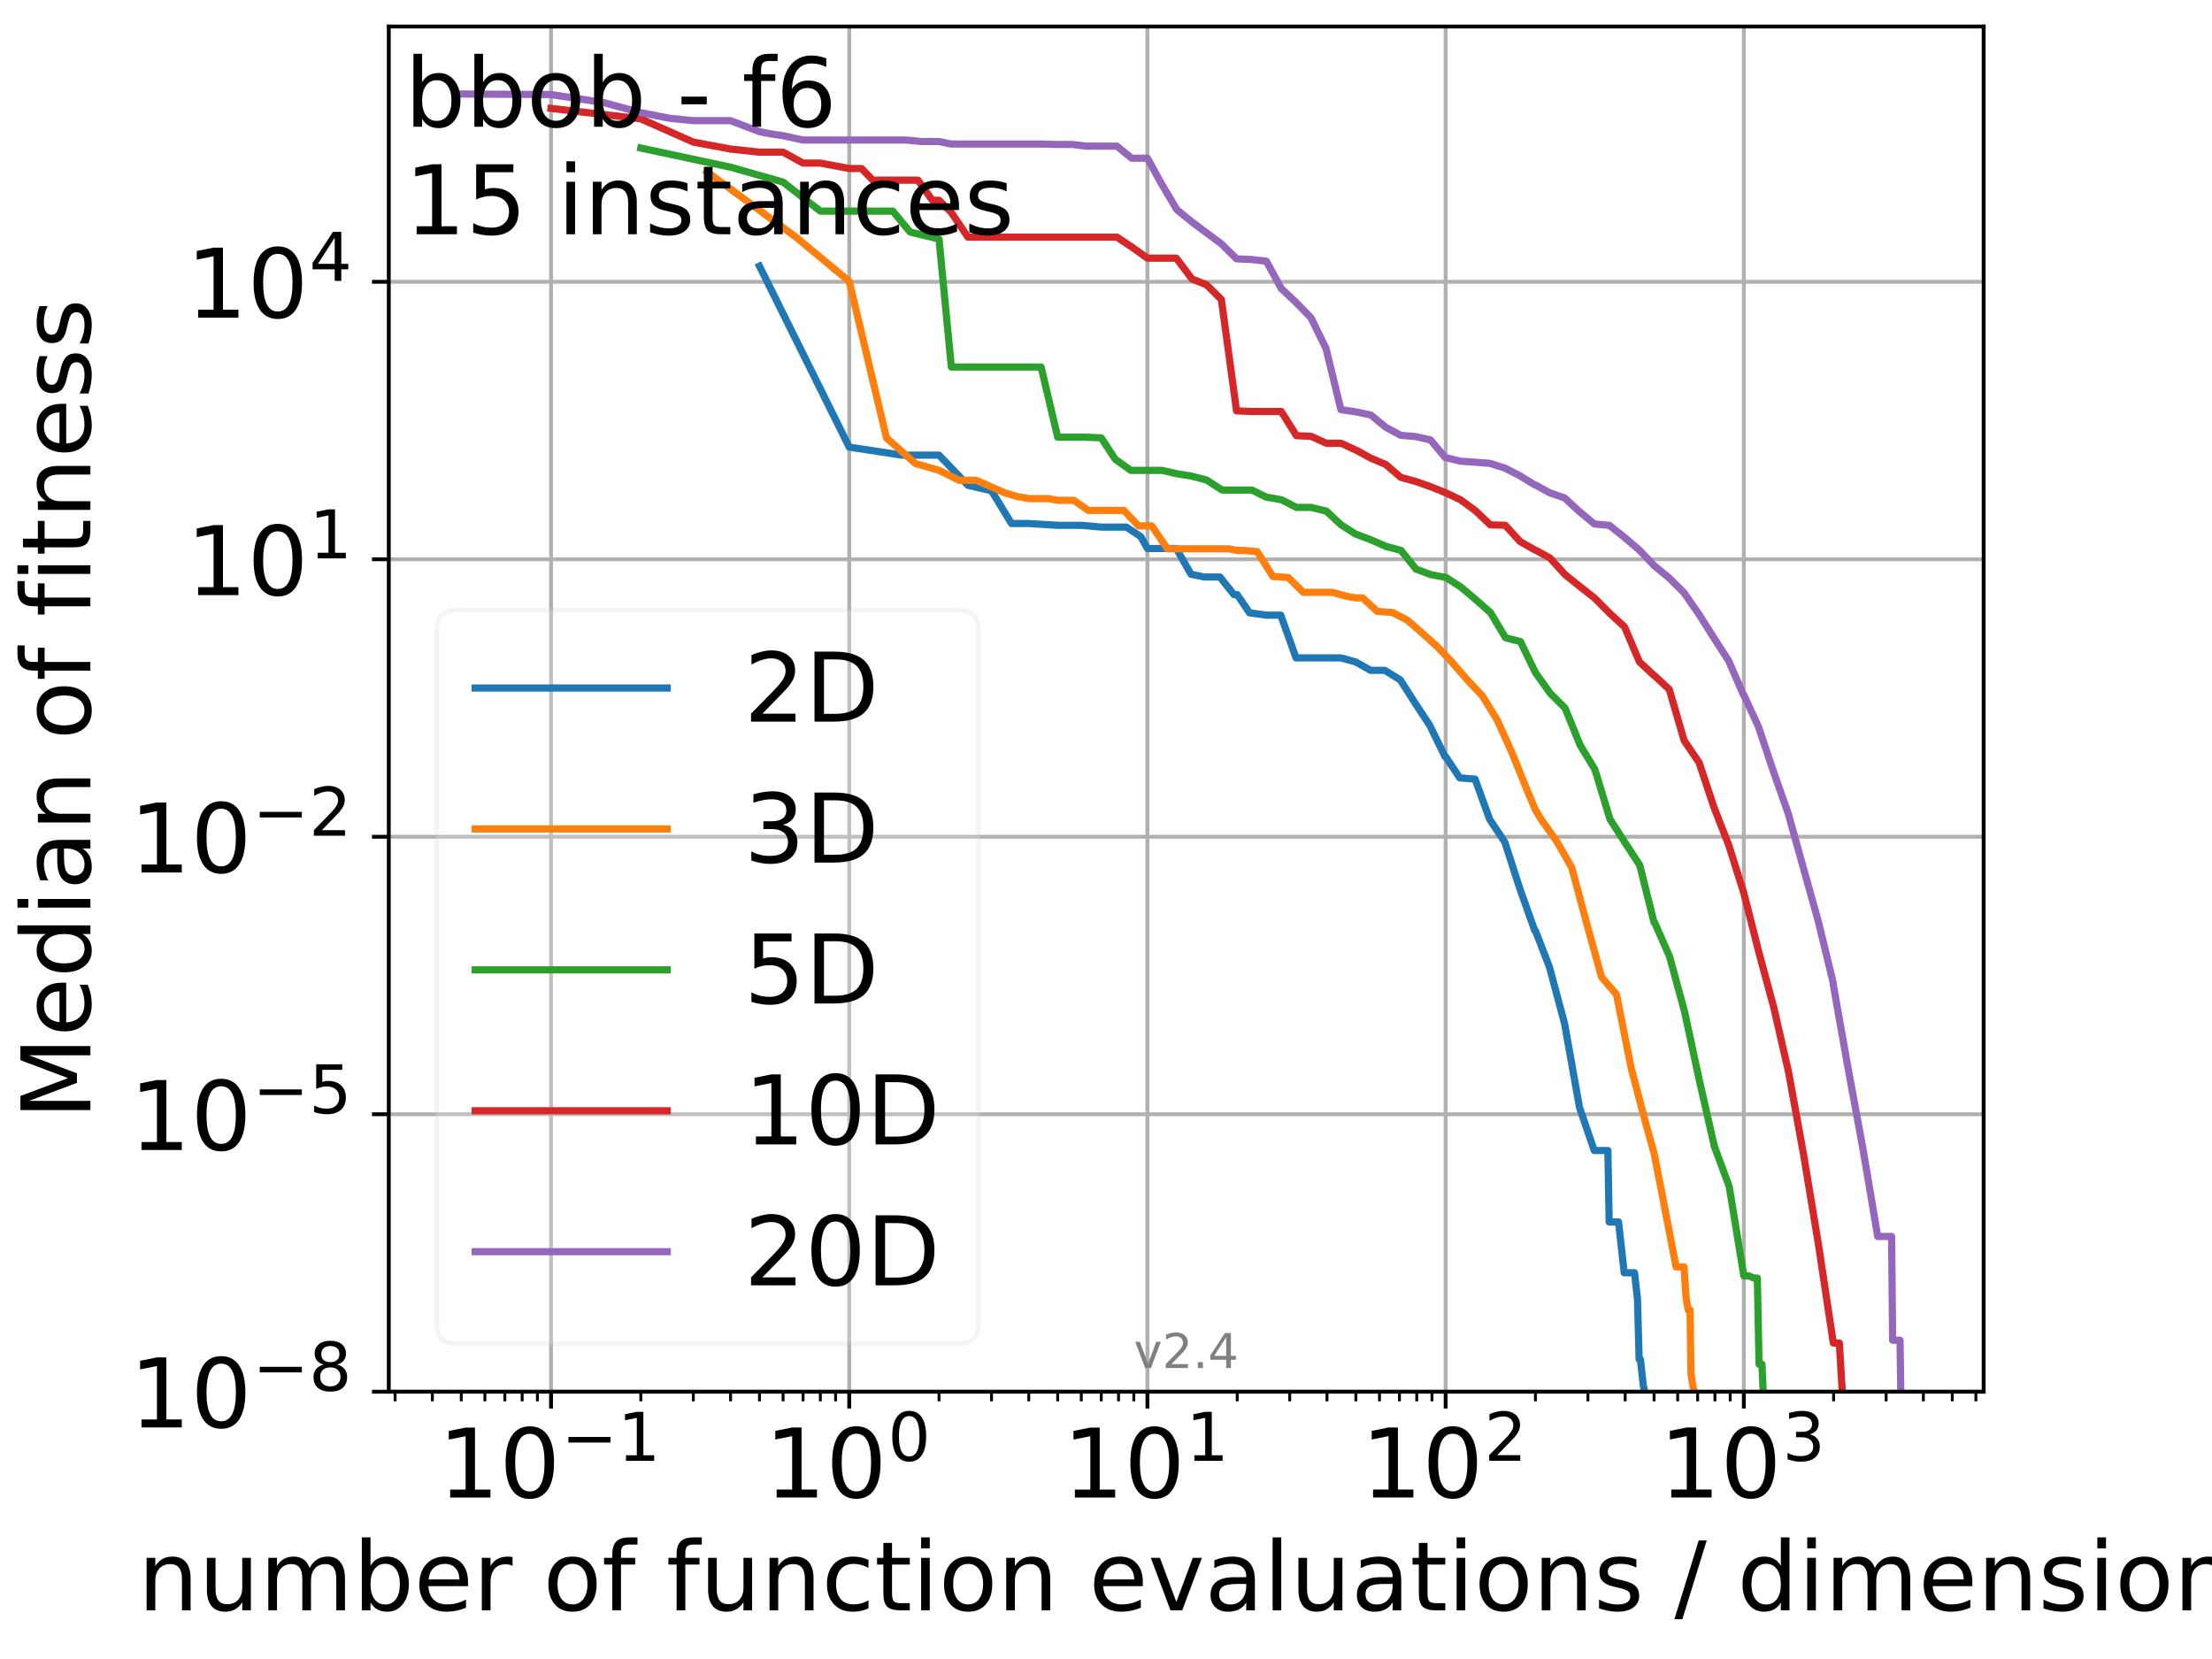 <?xml version="1.0" encoding="utf-8" standalone="no"?>
<!DOCTYPE svg PUBLIC "-//W3C//DTD SVG 1.1//EN"
  "http://www.w3.org/Graphics/SVG/1.1/DTD/svg11.dtd">
<!-- Created with matplotlib (http://matplotlib.org/) -->
<svg height="345.6pt" version="1.1" viewBox="0 0 460.8 345.6" width="460.8pt" xmlns="http://www.w3.org/2000/svg" xmlns:xlink="http://www.w3.org/1999/xlink">
 <defs>
  <style type="text/css">
*{stroke-linecap:butt;stroke-linejoin:round;}
  </style>
 </defs>
 <g id="figure_1">
  <g id="patch_1">
   <path d="M 0 345.6 
L 460.8 345.6 
L 460.8 0 
L 0 0 
z
" style="fill:#ffffff;"/>
  </g>
  <g id="axes_1">
   <g id="patch_2">
    <path d="M 80.991 289.912 
L 413.232 289.912 
L 413.232 5.52 
L 80.991 5.52 
z
" style="fill:#ffffff;"/>
   </g>
   <g id="matplotlib.axis_1">
    <g id="xtick_1">
     <g id="line2d_1">
      <path clip-path="url(#p5b60ce0833)" d="M 114.793 289.912 
L 114.793 5.52 
" style="fill:none;stroke:#b0b0b0;stroke-linecap:square;stroke-width:0.8;"/>
     </g>
     <g id="line2d_2">
      <defs>
       <path d="M 0 0 
L 0 3.5 
" id="md88f74583e" style="stroke:#000000;stroke-width:0.8;"/>
      </defs>
      <g>
       <use style="stroke:#000000;stroke-width:0.8;" x="114.793" xlink:href="#md88f74583e" y="289.912"/>
      </g>
     </g>
     <g id="text_1">
      <!-- $\mathdefault{10^{-1}}$ -->
      <defs>
       <path d="M 12.406 8.297 
L 28.516 8.297 
L 28.516 63.922 
L 10.984 60.406 
L 10.984 69.391 
L 28.422 72.906 
L 38.281 72.906 
L 38.281 8.297 
L 54.391 8.297 
L 54.391 0 
L 12.406 0 
z
" id="DejaVuSans-31"/>
       <path d="M 31.781 66.406 
Q 24.172 66.406 20.328 58.906 
Q 16.5 51.422 16.5 36.375 
Q 16.5 21.391 20.328 13.891 
Q 24.172 6.391 31.781 6.391 
Q 39.453 6.391 43.281 13.891 
Q 47.125 21.391 47.125 36.375 
Q 47.125 51.422 43.281 58.906 
Q 39.453 66.406 31.781 66.406 
z
M 31.781 74.219 
Q 44.047 74.219 50.516 64.516 
Q 56.984 54.828 56.984 36.375 
Q 56.984 17.969 50.516 8.266 
Q 44.047 -1.422 31.781 -1.422 
Q 19.531 -1.422 13.062 8.266 
Q 6.594 17.969 6.594 36.375 
Q 6.594 54.828 13.062 64.516 
Q 19.531 74.219 31.781 74.219 
z
" id="DejaVuSans-30"/>
       <path d="M 10.594 35.5 
L 73.188 35.5 
L 73.188 27.203 
L 10.594 27.203 
z
" id="DejaVuSans-2212"/>
      </defs>
      <g transform="translate(91.293 312.109)scale(0.2 -0.2)">
       <use transform="translate(0 0.684)" xlink:href="#DejaVuSans-31"/>
       <use transform="translate(63.623 0.684)" xlink:href="#DejaVuSans-30"/>
       <use transform="translate(128.203 38.966)scale(0.7)" xlink:href="#DejaVuSans-2212"/>
       <use transform="translate(186.855 38.966)scale(0.7)" xlink:href="#DejaVuSans-31"/>
      </g>
     </g>
    </g>
    <g id="xtick_2">
     <g id="line2d_3">
      <path clip-path="url(#p5b60ce0833)" d="M 176.913 289.912 
L 176.913 5.52 
" style="fill:none;stroke:#b0b0b0;stroke-linecap:square;stroke-width:0.8;"/>
     </g>
     <g id="line2d_4">
      <g>
       <use style="stroke:#000000;stroke-width:0.8;" x="176.913" xlink:href="#md88f74583e" y="289.912"/>
      </g>
     </g>
     <g id="text_2">
      <!-- $\mathdefault{10^{0}}$ -->
      <g transform="translate(159.313 312.109)scale(0.2 -0.2)">
       <use transform="translate(0 0.766)" xlink:href="#DejaVuSans-31"/>
       <use transform="translate(63.623 0.766)" xlink:href="#DejaVuSans-30"/>
       <use transform="translate(128.203 39.047)scale(0.7)" xlink:href="#DejaVuSans-30"/>
      </g>
     </g>
    </g>
    <g id="xtick_3">
     <g id="line2d_5">
      <path clip-path="url(#p5b60ce0833)" d="M 239.033 289.912 
L 239.033 5.52 
" style="fill:none;stroke:#b0b0b0;stroke-linecap:square;stroke-width:0.8;"/>
     </g>
     <g id="line2d_6">
      <g>
       <use style="stroke:#000000;stroke-width:0.8;" x="239.033" xlink:href="#md88f74583e" y="289.912"/>
      </g>
     </g>
     <g id="text_3">
      <!-- $\mathdefault{10^{1}}$ -->
      <g transform="translate(221.433 312.109)scale(0.2 -0.2)">
       <use transform="translate(0 0.684)" xlink:href="#DejaVuSans-31"/>
       <use transform="translate(63.623 0.684)" xlink:href="#DejaVuSans-30"/>
       <use transform="translate(128.203 38.966)scale(0.7)" xlink:href="#DejaVuSans-31"/>
      </g>
     </g>
    </g>
    <g id="xtick_4">
     <g id="line2d_7">
      <path clip-path="url(#p5b60ce0833)" d="M 301.154 289.912 
L 301.154 5.52 
" style="fill:none;stroke:#b0b0b0;stroke-linecap:square;stroke-width:0.8;"/>
     </g>
     <g id="line2d_8">
      <g>
       <use style="stroke:#000000;stroke-width:0.8;" x="301.154" xlink:href="#md88f74583e" y="289.912"/>
      </g>
     </g>
     <g id="text_4">
      <!-- $\mathdefault{10^{2}}$ -->
      <defs>
       <path d="M 19.188 8.297 
L 53.609 8.297 
L 53.609 0 
L 7.328 0 
L 7.328 8.297 
Q 12.938 14.109 22.625 23.891 
Q 32.328 33.688 34.812 36.531 
Q 39.547 41.844 41.422 45.531 
Q 43.312 49.219 43.312 52.781 
Q 43.312 58.594 39.234 62.25 
Q 35.156 65.922 28.609 65.922 
Q 23.969 65.922 18.812 64.312 
Q 13.672 62.703 7.812 59.422 
L 7.812 69.391 
Q 13.766 71.781 18.938 73 
Q 24.125 74.219 28.422 74.219 
Q 39.75 74.219 46.484 68.547 
Q 53.219 62.891 53.219 53.422 
Q 53.219 48.922 51.531 44.891 
Q 49.859 40.875 45.406 35.406 
Q 44.188 33.984 37.641 27.219 
Q 31.109 20.453 19.188 8.297 
z
" id="DejaVuSans-32"/>
      </defs>
      <g transform="translate(283.554 312.109)scale(0.2 -0.2)">
       <use transform="translate(0 0.766)" xlink:href="#DejaVuSans-31"/>
       <use transform="translate(63.623 0.766)" xlink:href="#DejaVuSans-30"/>
       <use transform="translate(128.203 39.047)scale(0.7)" xlink:href="#DejaVuSans-32"/>
      </g>
     </g>
    </g>
    <g id="xtick_5">
     <g id="line2d_9">
      <path clip-path="url(#p5b60ce0833)" d="M 363.274 289.912 
L 363.274 5.52 
" style="fill:none;stroke:#b0b0b0;stroke-linecap:square;stroke-width:0.8;"/>
     </g>
     <g id="line2d_10">
      <g>
       <use style="stroke:#000000;stroke-width:0.8;" x="363.274" xlink:href="#md88f74583e" y="289.912"/>
      </g>
     </g>
     <g id="text_5">
      <!-- $\mathdefault{10^{3}}$ -->
      <defs>
       <path d="M 40.578 39.312 
Q 47.656 37.797 51.625 33 
Q 55.609 28.219 55.609 21.188 
Q 55.609 10.406 48.188 4.484 
Q 40.766 -1.422 27.094 -1.422 
Q 22.516 -1.422 17.656 -0.516 
Q 12.797 0.391 7.625 2.203 
L 7.625 11.719 
Q 11.719 9.328 16.594 8.109 
Q 21.484 6.891 26.812 6.891 
Q 36.078 6.891 40.938 10.547 
Q 45.797 14.203 45.797 21.188 
Q 45.797 27.641 41.281 31.266 
Q 36.766 34.906 28.719 34.906 
L 20.219 34.906 
L 20.219 43.016 
L 29.109 43.016 
Q 36.375 43.016 40.234 45.922 
Q 44.094 48.828 44.094 54.297 
Q 44.094 59.906 40.109 62.906 
Q 36.141 65.922 28.719 65.922 
Q 24.656 65.922 20.016 65.031 
Q 15.375 64.156 9.812 62.312 
L 9.812 71.094 
Q 15.438 72.656 20.344 73.438 
Q 25.25 74.219 29.594 74.219 
Q 40.828 74.219 47.359 69.109 
Q 53.906 64.016 53.906 55.328 
Q 53.906 49.266 50.438 45.094 
Q 46.969 40.922 40.578 39.312 
z
" id="DejaVuSans-33"/>
      </defs>
      <g transform="translate(345.674 312.109)scale(0.2 -0.2)">
       <use transform="translate(0 0.766)" xlink:href="#DejaVuSans-31"/>
       <use transform="translate(63.623 0.766)" xlink:href="#DejaVuSans-30"/>
       <use transform="translate(128.203 39.047)scale(0.7)" xlink:href="#DejaVuSans-33"/>
      </g>
     </g>
    </g>
    <g id="xtick_6">
     <g id="line2d_11">
      <defs>
       <path d="M 0 0 
L 0 2 
" id="m33dd29ea52" style="stroke:#000000;stroke-width:0.6;"/>
      </defs>
      <g>
       <use style="stroke:#000000;stroke-width:0.6;" x="82.311" xlink:href="#m33dd29ea52" y="289.912"/>
      </g>
     </g>
    </g>
    <g id="xtick_7">
     <g id="line2d_12">
      <g>
       <use style="stroke:#000000;stroke-width:0.6;" x="90.072" xlink:href="#m33dd29ea52" y="289.912"/>
      </g>
     </g>
    </g>
    <g id="xtick_8">
     <g id="line2d_13">
      <g>
       <use style="stroke:#000000;stroke-width:0.6;" x="96.093" xlink:href="#m33dd29ea52" y="289.912"/>
      </g>
     </g>
    </g>
    <g id="xtick_9">
     <g id="line2d_14">
      <g>
       <use style="stroke:#000000;stroke-width:0.6;" x="101.011" xlink:href="#m33dd29ea52" y="289.912"/>
      </g>
     </g>
    </g>
    <g id="xtick_10">
     <g id="line2d_15">
      <g>
       <use style="stroke:#000000;stroke-width:0.6;" x="105.17" xlink:href="#m33dd29ea52" y="289.912"/>
      </g>
     </g>
    </g>
    <g id="xtick_11">
     <g id="line2d_16">
      <g>
       <use style="stroke:#000000;stroke-width:0.6;" x="108.773" xlink:href="#m33dd29ea52" y="289.912"/>
      </g>
     </g>
    </g>
    <g id="xtick_12">
     <g id="line2d_17">
      <g>
       <use style="stroke:#000000;stroke-width:0.6;" x="111.95" xlink:href="#m33dd29ea52" y="289.912"/>
      </g>
     </g>
    </g>
    <g id="xtick_13">
     <g id="line2d_18">
      <g>
       <use style="stroke:#000000;stroke-width:0.6;" x="133.493" xlink:href="#m33dd29ea52" y="289.912"/>
      </g>
     </g>
    </g>
    <g id="xtick_14">
     <g id="line2d_19">
      <g>
       <use style="stroke:#000000;stroke-width:0.6;" x="144.432" xlink:href="#m33dd29ea52" y="289.912"/>
      </g>
     </g>
    </g>
    <g id="xtick_15">
     <g id="line2d_20">
      <g>
       <use style="stroke:#000000;stroke-width:0.6;" x="152.193" xlink:href="#m33dd29ea52" y="289.912"/>
      </g>
     </g>
    </g>
    <g id="xtick_16">
     <g id="line2d_21">
      <g>
       <use style="stroke:#000000;stroke-width:0.6;" x="158.213" xlink:href="#m33dd29ea52" y="289.912"/>
      </g>
     </g>
    </g>
    <g id="xtick_17">
     <g id="line2d_22">
      <g>
       <use style="stroke:#000000;stroke-width:0.6;" x="163.132" xlink:href="#m33dd29ea52" y="289.912"/>
      </g>
     </g>
    </g>
    <g id="xtick_18">
     <g id="line2d_23">
      <g>
       <use style="stroke:#000000;stroke-width:0.6;" x="167.291" xlink:href="#m33dd29ea52" y="289.912"/>
      </g>
     </g>
    </g>
    <g id="xtick_19">
     <g id="line2d_24">
      <g>
       <use style="stroke:#000000;stroke-width:0.6;" x="170.893" xlink:href="#m33dd29ea52" y="289.912"/>
      </g>
     </g>
    </g>
    <g id="xtick_20">
     <g id="line2d_25">
      <g>
       <use style="stroke:#000000;stroke-width:0.6;" x="174.071" xlink:href="#m33dd29ea52" y="289.912"/>
      </g>
     </g>
    </g>
    <g id="xtick_21">
     <g id="line2d_26">
      <g>
       <use style="stroke:#000000;stroke-width:0.6;" x="195.613" xlink:href="#m33dd29ea52" y="289.912"/>
      </g>
     </g>
    </g>
    <g id="xtick_22">
     <g id="line2d_27">
      <g>
       <use style="stroke:#000000;stroke-width:0.6;" x="206.552" xlink:href="#m33dd29ea52" y="289.912"/>
      </g>
     </g>
    </g>
    <g id="xtick_23">
     <g id="line2d_28">
      <g>
       <use style="stroke:#000000;stroke-width:0.6;" x="214.313" xlink:href="#m33dd29ea52" y="289.912"/>
      </g>
     </g>
    </g>
    <g id="xtick_24">
     <g id="line2d_29">
      <g>
       <use style="stroke:#000000;stroke-width:0.6;" x="220.333" xlink:href="#m33dd29ea52" y="289.912"/>
      </g>
     </g>
    </g>
    <g id="xtick_25">
     <g id="line2d_30">
      <g>
       <use style="stroke:#000000;stroke-width:0.6;" x="225.252" xlink:href="#m33dd29ea52" y="289.912"/>
      </g>
     </g>
    </g>
    <g id="xtick_26">
     <g id="line2d_31">
      <g>
       <use style="stroke:#000000;stroke-width:0.6;" x="229.411" xlink:href="#m33dd29ea52" y="289.912"/>
      </g>
     </g>
    </g>
    <g id="xtick_27">
     <g id="line2d_32">
      <g>
       <use style="stroke:#000000;stroke-width:0.6;" x="233.013" xlink:href="#m33dd29ea52" y="289.912"/>
      </g>
     </g>
    </g>
    <g id="xtick_28">
     <g id="line2d_33">
      <g>
       <use style="stroke:#000000;stroke-width:0.6;" x="236.191" xlink:href="#m33dd29ea52" y="289.912"/>
      </g>
     </g>
    </g>
    <g id="xtick_29">
     <g id="line2d_34">
      <g>
       <use style="stroke:#000000;stroke-width:0.6;" x="257.734" xlink:href="#m33dd29ea52" y="289.912"/>
      </g>
     </g>
    </g>
    <g id="xtick_30">
     <g id="line2d_35">
      <g>
       <use style="stroke:#000000;stroke-width:0.6;" x="268.672" xlink:href="#m33dd29ea52" y="289.912"/>
      </g>
     </g>
    </g>
    <g id="xtick_31">
     <g id="line2d_36">
      <g>
       <use style="stroke:#000000;stroke-width:0.6;" x="276.434" xlink:href="#m33dd29ea52" y="289.912"/>
      </g>
     </g>
    </g>
    <g id="xtick_32">
     <g id="line2d_37">
      <g>
       <use style="stroke:#000000;stroke-width:0.6;" x="282.454" xlink:href="#m33dd29ea52" y="289.912"/>
      </g>
     </g>
    </g>
    <g id="xtick_33">
     <g id="line2d_38">
      <g>
       <use style="stroke:#000000;stroke-width:0.6;" x="287.373" xlink:href="#m33dd29ea52" y="289.912"/>
      </g>
     </g>
    </g>
    <g id="xtick_34">
     <g id="line2d_39">
      <g>
       <use style="stroke:#000000;stroke-width:0.6;" x="291.531" xlink:href="#m33dd29ea52" y="289.912"/>
      </g>
     </g>
    </g>
    <g id="xtick_35">
     <g id="line2d_40">
      <g>
       <use style="stroke:#000000;stroke-width:0.6;" x="295.134" xlink:href="#m33dd29ea52" y="289.912"/>
      </g>
     </g>
    </g>
    <g id="xtick_36">
     <g id="line2d_41">
      <g>
       <use style="stroke:#000000;stroke-width:0.6;" x="298.311" xlink:href="#m33dd29ea52" y="289.912"/>
      </g>
     </g>
    </g>
    <g id="xtick_37">
     <g id="line2d_42">
      <g>
       <use style="stroke:#000000;stroke-width:0.6;" x="319.854" xlink:href="#m33dd29ea52" y="289.912"/>
      </g>
     </g>
    </g>
    <g id="xtick_38">
     <g id="line2d_43">
      <g>
       <use style="stroke:#000000;stroke-width:0.6;" x="330.793" xlink:href="#m33dd29ea52" y="289.912"/>
      </g>
     </g>
    </g>
    <g id="xtick_39">
     <g id="line2d_44">
      <g>
       <use style="stroke:#000000;stroke-width:0.6;" x="338.554" xlink:href="#m33dd29ea52" y="289.912"/>
      </g>
     </g>
    </g>
    <g id="xtick_40">
     <g id="line2d_45">
      <g>
       <use style="stroke:#000000;stroke-width:0.6;" x="344.574" xlink:href="#m33dd29ea52" y="289.912"/>
      </g>
     </g>
    </g>
    <g id="xtick_41">
     <g id="line2d_46">
      <g>
       <use style="stroke:#000000;stroke-width:0.6;" x="349.493" xlink:href="#m33dd29ea52" y="289.912"/>
      </g>
     </g>
    </g>
    <g id="xtick_42">
     <g id="line2d_47">
      <g>
       <use style="stroke:#000000;stroke-width:0.6;" x="353.652" xlink:href="#m33dd29ea52" y="289.912"/>
      </g>
     </g>
    </g>
    <g id="xtick_43">
     <g id="line2d_48">
      <g>
       <use style="stroke:#000000;stroke-width:0.6;" x="357.254" xlink:href="#m33dd29ea52" y="289.912"/>
      </g>
     </g>
    </g>
    <g id="xtick_44">
     <g id="line2d_49">
      <g>
       <use style="stroke:#000000;stroke-width:0.6;" x="360.432" xlink:href="#m33dd29ea52" y="289.912"/>
      </g>
     </g>
    </g>
    <g id="xtick_45">
     <g id="line2d_50">
      <g>
       <use style="stroke:#000000;stroke-width:0.6;" x="381.974" xlink:href="#m33dd29ea52" y="289.912"/>
      </g>
     </g>
    </g>
    <g id="xtick_46">
     <g id="line2d_51">
      <g>
       <use style="stroke:#000000;stroke-width:0.6;" x="392.913" xlink:href="#m33dd29ea52" y="289.912"/>
      </g>
     </g>
    </g>
    <g id="xtick_47">
     <g id="line2d_52">
      <g>
       <use style="stroke:#000000;stroke-width:0.6;" x="400.674" xlink:href="#m33dd29ea52" y="289.912"/>
      </g>
     </g>
    </g>
    <g id="xtick_48">
     <g id="line2d_53">
      <g>
       <use style="stroke:#000000;stroke-width:0.6;" x="406.695" xlink:href="#m33dd29ea52" y="289.912"/>
      </g>
     </g>
    </g>
    <g id="xtick_49">
     <g id="line2d_54">
      <g>
       <use style="stroke:#000000;stroke-width:0.6;" x="411.613" xlink:href="#m33dd29ea52" y="289.912"/>
      </g>
     </g>
    </g>
    <g id="text_6">
     <!-- number of function evaluations / dimension -->
     <defs>
      <path d="M 54.891 33.016 
L 54.891 0 
L 45.906 0 
L 45.906 32.719 
Q 45.906 40.484 42.875 44.328 
Q 39.844 48.188 33.797 48.188 
Q 26.516 48.188 22.312 43.547 
Q 18.109 38.922 18.109 30.906 
L 18.109 0 
L 9.078 0 
L 9.078 54.688 
L 18.109 54.688 
L 18.109 46.188 
Q 21.344 51.125 25.703 53.562 
Q 30.078 56 35.797 56 
Q 45.219 56 50.047 50.172 
Q 54.891 44.344 54.891 33.016 
z
" id="DejaVuSans-6e"/>
      <path d="M 8.5 21.578 
L 8.5 54.688 
L 17.484 54.688 
L 17.484 21.922 
Q 17.484 14.156 20.5 10.266 
Q 23.531 6.391 29.594 6.391 
Q 36.859 6.391 41.078 11.031 
Q 45.312 15.672 45.312 23.688 
L 45.312 54.688 
L 54.297 54.688 
L 54.297 0 
L 45.312 0 
L 45.312 8.406 
Q 42.047 3.422 37.719 1 
Q 33.406 -1.422 27.688 -1.422 
Q 18.266 -1.422 13.375 4.438 
Q 8.5 10.297 8.5 21.578 
z
M 31.109 56 
z
" id="DejaVuSans-75"/>
      <path d="M 52 44.188 
Q 55.375 50.25 60.062 53.125 
Q 64.75 56 71.094 56 
Q 79.641 56 84.281 50.016 
Q 88.922 44.047 88.922 33.016 
L 88.922 0 
L 79.891 0 
L 79.891 32.719 
Q 79.891 40.578 77.094 44.375 
Q 74.312 48.188 68.609 48.188 
Q 61.625 48.188 57.562 43.547 
Q 53.516 38.922 53.516 30.906 
L 53.516 0 
L 44.484 0 
L 44.484 32.719 
Q 44.484 40.625 41.703 44.406 
Q 38.922 48.188 33.109 48.188 
Q 26.219 48.188 22.156 43.531 
Q 18.109 38.875 18.109 30.906 
L 18.109 0 
L 9.078 0 
L 9.078 54.688 
L 18.109 54.688 
L 18.109 46.188 
Q 21.188 51.219 25.484 53.609 
Q 29.781 56 35.688 56 
Q 41.656 56 45.828 52.969 
Q 50 49.953 52 44.188 
z
" id="DejaVuSans-6d"/>
      <path d="M 48.688 27.297 
Q 48.688 37.203 44.609 42.844 
Q 40.531 48.484 33.406 48.484 
Q 26.266 48.484 22.188 42.844 
Q 18.109 37.203 18.109 27.297 
Q 18.109 17.391 22.188 11.75 
Q 26.266 6.109 33.406 6.109 
Q 40.531 6.109 44.609 11.75 
Q 48.688 17.391 48.688 27.297 
z
M 18.109 46.391 
Q 20.953 51.266 25.266 53.625 
Q 29.594 56 35.594 56 
Q 45.562 56 51.781 48.094 
Q 58.016 40.188 58.016 27.297 
Q 58.016 14.406 51.781 6.484 
Q 45.562 -1.422 35.594 -1.422 
Q 29.594 -1.422 25.266 0.953 
Q 20.953 3.328 18.109 8.203 
L 18.109 0 
L 9.078 0 
L 9.078 75.984 
L 18.109 75.984 
z
" id="DejaVuSans-62"/>
      <path d="M 56.203 29.594 
L 56.203 25.203 
L 14.891 25.203 
Q 15.484 15.922 20.484 11.062 
Q 25.484 6.203 34.422 6.203 
Q 39.594 6.203 44.453 7.469 
Q 49.312 8.734 54.109 11.281 
L 54.109 2.781 
Q 49.266 0.734 44.188 -0.344 
Q 39.109 -1.422 33.891 -1.422 
Q 20.797 -1.422 13.156 6.188 
Q 5.516 13.812 5.516 26.812 
Q 5.516 40.234 12.766 48.109 
Q 20.016 56 32.328 56 
Q 43.359 56 49.781 48.891 
Q 56.203 41.797 56.203 29.594 
z
M 47.219 32.234 
Q 47.125 39.594 43.094 43.984 
Q 39.062 48.391 32.422 48.391 
Q 24.906 48.391 20.391 44.141 
Q 15.875 39.891 15.188 32.172 
z
" id="DejaVuSans-65"/>
      <path d="M 41.109 46.297 
Q 39.594 47.172 37.812 47.578 
Q 36.031 48 33.891 48 
Q 26.266 48 22.188 43.047 
Q 18.109 38.094 18.109 28.812 
L 18.109 0 
L 9.078 0 
L 9.078 54.688 
L 18.109 54.688 
L 18.109 46.188 
Q 20.953 51.172 25.484 53.578 
Q 30.031 56 36.531 56 
Q 37.453 56 38.578 55.875 
Q 39.703 55.766 41.062 55.516 
z
" id="DejaVuSans-72"/>
      <path id="DejaVuSans-20"/>
      <path d="M 30.609 48.391 
Q 23.391 48.391 19.188 42.75 
Q 14.984 37.109 14.984 27.297 
Q 14.984 17.484 19.156 11.844 
Q 23.344 6.203 30.609 6.203 
Q 37.797 6.203 41.984 11.859 
Q 46.188 17.531 46.188 27.297 
Q 46.188 37.016 41.984 42.703 
Q 37.797 48.391 30.609 48.391 
z
M 30.609 56 
Q 42.328 56 49.016 48.375 
Q 55.719 40.766 55.719 27.297 
Q 55.719 13.875 49.016 6.219 
Q 42.328 -1.422 30.609 -1.422 
Q 18.844 -1.422 12.172 6.219 
Q 5.516 13.875 5.516 27.297 
Q 5.516 40.766 12.172 48.375 
Q 18.844 56 30.609 56 
z
" id="DejaVuSans-6f"/>
      <path d="M 37.109 75.984 
L 37.109 68.5 
L 28.516 68.5 
Q 23.688 68.5 21.797 66.547 
Q 19.922 64.594 19.922 59.516 
L 19.922 54.688 
L 34.719 54.688 
L 34.719 47.703 
L 19.922 47.703 
L 19.922 0 
L 10.891 0 
L 10.891 47.703 
L 2.297 47.703 
L 2.297 54.688 
L 10.891 54.688 
L 10.891 58.5 
Q 10.891 67.625 15.141 71.797 
Q 19.391 75.984 28.609 75.984 
z
" id="DejaVuSans-66"/>
      <path d="M 48.781 52.594 
L 48.781 44.188 
Q 44.969 46.297 41.141 47.344 
Q 37.312 48.391 33.406 48.391 
Q 24.656 48.391 19.812 42.844 
Q 14.984 37.312 14.984 27.297 
Q 14.984 17.281 19.812 11.734 
Q 24.656 6.203 33.406 6.203 
Q 37.312 6.203 41.141 7.25 
Q 44.969 8.297 48.781 10.406 
L 48.781 2.094 
Q 45.016 0.344 40.984 -0.531 
Q 36.969 -1.422 32.422 -1.422 
Q 20.062 -1.422 12.781 6.344 
Q 5.516 14.109 5.516 27.297 
Q 5.516 40.672 12.859 48.328 
Q 20.219 56 33.016 56 
Q 37.156 56 41.109 55.141 
Q 45.062 54.297 48.781 52.594 
z
" id="DejaVuSans-63"/>
      <path d="M 18.312 70.219 
L 18.312 54.688 
L 36.812 54.688 
L 36.812 47.703 
L 18.312 47.703 
L 18.312 18.016 
Q 18.312 11.328 20.141 9.422 
Q 21.969 7.516 27.594 7.516 
L 36.812 7.516 
L 36.812 0 
L 27.594 0 
Q 17.188 0 13.234 3.875 
Q 9.281 7.766 9.281 18.016 
L 9.281 47.703 
L 2.688 47.703 
L 2.688 54.688 
L 9.281 54.688 
L 9.281 70.219 
z
" id="DejaVuSans-74"/>
      <path d="M 9.422 54.688 
L 18.406 54.688 
L 18.406 0 
L 9.422 0 
z
M 9.422 75.984 
L 18.406 75.984 
L 18.406 64.594 
L 9.422 64.594 
z
" id="DejaVuSans-69"/>
      <path d="M 2.984 54.688 
L 12.5 54.688 
L 29.594 8.797 
L 46.688 54.688 
L 56.203 54.688 
L 35.688 0 
L 23.484 0 
z
" id="DejaVuSans-76"/>
      <path d="M 34.281 27.484 
Q 23.391 27.484 19.188 25 
Q 14.984 22.516 14.984 16.5 
Q 14.984 11.719 18.141 8.906 
Q 21.297 6.109 26.703 6.109 
Q 34.188 6.109 38.703 11.406 
Q 43.219 16.703 43.219 25.484 
L 43.219 27.484 
z
M 52.203 31.203 
L 52.203 0 
L 43.219 0 
L 43.219 8.297 
Q 40.141 3.328 35.547 0.953 
Q 30.953 -1.422 24.312 -1.422 
Q 15.922 -1.422 10.953 3.297 
Q 6 8.016 6 15.922 
Q 6 25.141 12.172 29.828 
Q 18.359 34.516 30.609 34.516 
L 43.219 34.516 
L 43.219 35.406 
Q 43.219 41.609 39.141 45 
Q 35.062 48.391 27.688 48.391 
Q 23 48.391 18.547 47.266 
Q 14.109 46.141 10.016 43.891 
L 10.016 52.203 
Q 14.938 54.109 19.578 55.047 
Q 24.219 56 28.609 56 
Q 40.484 56 46.344 49.844 
Q 52.203 43.703 52.203 31.203 
z
" id="DejaVuSans-61"/>
      <path d="M 9.422 75.984 
L 18.406 75.984 
L 18.406 0 
L 9.422 0 
z
" id="DejaVuSans-6c"/>
      <path d="M 44.281 53.078 
L 44.281 44.578 
Q 40.484 46.531 36.375 47.5 
Q 32.281 48.484 27.875 48.484 
Q 21.188 48.484 17.844 46.438 
Q 14.5 44.391 14.5 40.281 
Q 14.5 37.156 16.891 35.375 
Q 19.281 33.594 26.516 31.984 
L 29.594 31.297 
Q 39.156 29.25 43.188 25.516 
Q 47.219 21.781 47.219 15.094 
Q 47.219 7.469 41.188 3.016 
Q 35.156 -1.422 24.609 -1.422 
Q 20.219 -1.422 15.453 -0.562 
Q 10.688 0.297 5.422 2 
L 5.422 11.281 
Q 10.406 8.688 15.234 7.391 
Q 20.062 6.109 24.812 6.109 
Q 31.156 6.109 34.562 8.281 
Q 37.984 10.453 37.984 14.406 
Q 37.984 18.062 35.516 20.016 
Q 33.062 21.969 24.703 23.781 
L 21.578 24.516 
Q 13.234 26.266 9.516 29.906 
Q 5.812 33.547 5.812 39.891 
Q 5.812 47.609 11.281 51.797 
Q 16.75 56 26.812 56 
Q 31.781 56 36.172 55.266 
Q 40.578 54.547 44.281 53.078 
z
" id="DejaVuSans-73"/>
      <path d="M 25.391 72.906 
L 33.688 72.906 
L 8.297 -9.281 
L 0 -9.281 
z
" id="DejaVuSans-2f"/>
      <path d="M 45.406 46.391 
L 45.406 75.984 
L 54.391 75.984 
L 54.391 0 
L 45.406 0 
L 45.406 8.203 
Q 42.578 3.328 38.25 0.953 
Q 33.938 -1.422 27.875 -1.422 
Q 17.969 -1.422 11.734 6.484 
Q 5.516 14.406 5.516 27.297 
Q 5.516 40.188 11.734 48.094 
Q 17.969 56 27.875 56 
Q 33.938 56 38.25 53.625 
Q 42.578 51.266 45.406 46.391 
z
M 14.797 27.297 
Q 14.797 17.391 18.875 11.75 
Q 22.953 6.109 30.078 6.109 
Q 37.203 6.109 41.297 11.75 
Q 45.406 17.391 45.406 27.297 
Q 45.406 37.203 41.297 42.844 
Q 37.203 48.484 30.078 48.484 
Q 22.953 48.484 18.875 42.844 
Q 14.797 37.203 14.797 27.297 
z
" id="DejaVuSans-64"/>
     </defs>
     <g transform="translate(28.727 335.465)scale(0.2 -0.2)">
      <use xlink:href="#DejaVuSans-6e"/>
      <use x="63.379" xlink:href="#DejaVuSans-75"/>
      <use x="126.758" xlink:href="#DejaVuSans-6d"/>
      <use x="224.17" xlink:href="#DejaVuSans-62"/>
      <use x="287.646" xlink:href="#DejaVuSans-65"/>
      <use x="349.17" xlink:href="#DejaVuSans-72"/>
      <use x="390.283" xlink:href="#DejaVuSans-20"/>
      <use x="422.07" xlink:href="#DejaVuSans-6f"/>
      <use x="483.252" xlink:href="#DejaVuSans-66"/>
      <use x="518.457" xlink:href="#DejaVuSans-20"/>
      <use x="550.244" xlink:href="#DejaVuSans-66"/>
      <use x="585.449" xlink:href="#DejaVuSans-75"/>
      <use x="648.828" xlink:href="#DejaVuSans-6e"/>
      <use x="712.207" xlink:href="#DejaVuSans-63"/>
      <use x="767.188" xlink:href="#DejaVuSans-74"/>
      <use x="806.396" xlink:href="#DejaVuSans-69"/>
      <use x="834.18" xlink:href="#DejaVuSans-6f"/>
      <use x="895.361" xlink:href="#DejaVuSans-6e"/>
      <use x="958.74" xlink:href="#DejaVuSans-20"/>
      <use x="990.527" xlink:href="#DejaVuSans-65"/>
      <use x="1052.051" xlink:href="#DejaVuSans-76"/>
      <use x="1111.23" xlink:href="#DejaVuSans-61"/>
      <use x="1172.51" xlink:href="#DejaVuSans-6c"/>
      <use x="1200.293" xlink:href="#DejaVuSans-75"/>
      <use x="1263.672" xlink:href="#DejaVuSans-61"/>
      <use x="1324.951" xlink:href="#DejaVuSans-74"/>
      <use x="1364.16" xlink:href="#DejaVuSans-69"/>
      <use x="1391.943" xlink:href="#DejaVuSans-6f"/>
      <use x="1453.125" xlink:href="#DejaVuSans-6e"/>
      <use x="1516.504" xlink:href="#DejaVuSans-73"/>
      <use x="1568.604" xlink:href="#DejaVuSans-20"/>
      <use x="1600.391" xlink:href="#DejaVuSans-2f"/>
      <use x="1634.082" xlink:href="#DejaVuSans-20"/>
      <use x="1665.869" xlink:href="#DejaVuSans-64"/>
      <use x="1729.346" xlink:href="#DejaVuSans-69"/>
      <use x="1757.129" xlink:href="#DejaVuSans-6d"/>
      <use x="1854.541" xlink:href="#DejaVuSans-65"/>
      <use x="1916.064" xlink:href="#DejaVuSans-6e"/>
      <use x="1979.443" xlink:href="#DejaVuSans-73"/>
      <use x="2031.543" xlink:href="#DejaVuSans-69"/>
      <use x="2059.326" xlink:href="#DejaVuSans-6f"/>
      <use x="2120.508" xlink:href="#DejaVuSans-6e"/>
     </g>
    </g>
   </g>
   <g id="matplotlib.axis_2">
    <g id="ytick_1">
     <g id="line2d_55">
      <path clip-path="url(#p5b60ce0833)" d="M 80.991 289.912 
L 413.232 289.912 
" style="fill:none;stroke:#b0b0b0;stroke-linecap:square;stroke-width:0.8;"/>
     </g>
     <g id="line2d_56">
      <defs>
       <path d="M 0 0 
L -3.5 0 
" id="mbb1aafbbdc" style="stroke:#000000;stroke-width:0.8;"/>
      </defs>
      <g>
       <use style="stroke:#000000;stroke-width:0.8;" x="80.991" xlink:href="#mbb1aafbbdc" y="289.912"/>
      </g>
     </g>
     <g id="text_7">
      <!-- $\mathdefault{10^{-8}}$ -->
      <defs>
       <path d="M 31.781 34.625 
Q 24.75 34.625 20.719 30.859 
Q 16.703 27.094 16.703 20.516 
Q 16.703 13.922 20.719 10.156 
Q 24.75 6.391 31.781 6.391 
Q 38.812 6.391 42.859 10.172 
Q 46.922 13.969 46.922 20.516 
Q 46.922 27.094 42.891 30.859 
Q 38.875 34.625 31.781 34.625 
z
M 21.922 38.812 
Q 15.578 40.375 12.031 44.719 
Q 8.5 49.078 8.5 55.328 
Q 8.5 64.062 14.719 69.141 
Q 20.953 74.219 31.781 74.219 
Q 42.672 74.219 48.875 69.141 
Q 55.078 64.062 55.078 55.328 
Q 55.078 49.078 51.531 44.719 
Q 48 40.375 41.703 38.812 
Q 48.828 37.156 52.797 32.312 
Q 56.781 27.484 56.781 20.516 
Q 56.781 9.906 50.312 4.234 
Q 43.844 -1.422 31.781 -1.422 
Q 19.734 -1.422 13.25 4.234 
Q 6.781 9.906 6.781 20.516 
Q 6.781 27.484 10.781 32.312 
Q 14.797 37.156 21.922 38.812 
z
M 18.312 54.391 
Q 18.312 48.734 21.844 45.562 
Q 25.391 42.391 31.781 42.391 
Q 38.141 42.391 41.719 45.562 
Q 45.312 48.734 45.312 54.391 
Q 45.312 60.062 41.719 63.234 
Q 38.141 66.406 31.781 66.406 
Q 25.391 66.406 21.844 63.234 
Q 18.312 60.062 18.312 54.391 
z
" id="DejaVuSans-38"/>
      </defs>
      <g transform="translate(26.991 297.51)scale(0.2 -0.2)">
       <use transform="translate(0 0.766)" xlink:href="#DejaVuSans-31"/>
       <use transform="translate(63.623 0.766)" xlink:href="#DejaVuSans-30"/>
       <use transform="translate(128.203 39.047)scale(0.7)" xlink:href="#DejaVuSans-2212"/>
       <use transform="translate(186.855 39.047)scale(0.7)" xlink:href="#DejaVuSans-38"/>
      </g>
     </g>
    </g>
    <g id="ytick_2">
     <g id="line2d_57">
      <path clip-path="url(#p5b60ce0833)" d="M 80.991 232.111 
L 413.232 232.111 
" style="fill:none;stroke:#b0b0b0;stroke-linecap:square;stroke-width:0.8;"/>
     </g>
     <g id="line2d_58">
      <g>
       <use style="stroke:#000000;stroke-width:0.8;" x="80.991" xlink:href="#mbb1aafbbdc" y="232.111"/>
      </g>
     </g>
     <g id="text_8">
      <!-- $\mathdefault{10^{-5}}$ -->
      <defs>
       <path d="M 10.797 72.906 
L 49.516 72.906 
L 49.516 64.594 
L 19.828 64.594 
L 19.828 46.734 
Q 21.969 47.469 24.109 47.828 
Q 26.266 48.188 28.422 48.188 
Q 40.625 48.188 47.75 41.5 
Q 54.891 34.812 54.891 23.391 
Q 54.891 11.625 47.562 5.094 
Q 40.234 -1.422 26.906 -1.422 
Q 22.312 -1.422 17.547 -0.641 
Q 12.797 0.141 7.719 1.703 
L 7.719 11.625 
Q 12.109 9.234 16.797 8.062 
Q 21.484 6.891 26.703 6.891 
Q 35.156 6.891 40.078 11.328 
Q 45.016 15.766 45.016 23.391 
Q 45.016 31 40.078 35.438 
Q 35.156 39.891 26.703 39.891 
Q 22.75 39.891 18.812 39.016 
Q 14.891 38.141 10.797 36.281 
z
" id="DejaVuSans-35"/>
      </defs>
      <g transform="translate(26.991 239.709)scale(0.2 -0.2)">
       <use transform="translate(0 0.684)" xlink:href="#DejaVuSans-31"/>
       <use transform="translate(63.623 0.684)" xlink:href="#DejaVuSans-30"/>
       <use transform="translate(128.203 38.966)scale(0.7)" xlink:href="#DejaVuSans-2212"/>
       <use transform="translate(186.855 38.966)scale(0.7)" xlink:href="#DejaVuSans-35"/>
      </g>
     </g>
    </g>
    <g id="ytick_3">
     <g id="line2d_59">
      <path clip-path="url(#p5b60ce0833)" d="M 80.991 174.31 
L 413.232 174.31 
" style="fill:none;stroke:#b0b0b0;stroke-linecap:square;stroke-width:0.8;"/>
     </g>
     <g id="line2d_60">
      <g>
       <use style="stroke:#000000;stroke-width:0.8;" x="80.991" xlink:href="#mbb1aafbbdc" y="174.31"/>
      </g>
     </g>
     <g id="text_9">
      <!-- $\mathdefault{10^{-2}}$ -->
      <g transform="translate(26.991 181.908)scale(0.2 -0.2)">
       <use transform="translate(0 0.766)" xlink:href="#DejaVuSans-31"/>
       <use transform="translate(63.623 0.766)" xlink:href="#DejaVuSans-30"/>
       <use transform="translate(128.203 39.047)scale(0.7)" xlink:href="#DejaVuSans-2212"/>
       <use transform="translate(186.855 39.047)scale(0.7)" xlink:href="#DejaVuSans-32"/>
      </g>
     </g>
    </g>
    <g id="ytick_4">
     <g id="line2d_61">
      <path clip-path="url(#p5b60ce0833)" d="M 80.991 116.509 
L 413.232 116.509 
" style="fill:none;stroke:#b0b0b0;stroke-linecap:square;stroke-width:0.8;"/>
     </g>
     <g id="line2d_62">
      <g>
       <use style="stroke:#000000;stroke-width:0.8;" x="80.991" xlink:href="#mbb1aafbbdc" y="116.509"/>
      </g>
     </g>
     <g id="text_10">
      <!-- $\mathdefault{10^{1}}$ -->
      <g transform="translate(38.791 124.107)scale(0.2 -0.2)">
       <use transform="translate(0 0.684)" xlink:href="#DejaVuSans-31"/>
       <use transform="translate(63.623 0.684)" xlink:href="#DejaVuSans-30"/>
       <use transform="translate(128.203 38.966)scale(0.7)" xlink:href="#DejaVuSans-31"/>
      </g>
     </g>
    </g>
    <g id="ytick_5">
     <g id="line2d_63">
      <path clip-path="url(#p5b60ce0833)" d="M 80.991 58.708 
L 413.232 58.708 
" style="fill:none;stroke:#b0b0b0;stroke-linecap:square;stroke-width:0.8;"/>
     </g>
     <g id="line2d_64">
      <g>
       <use style="stroke:#000000;stroke-width:0.8;" x="80.991" xlink:href="#mbb1aafbbdc" y="58.708"/>
      </g>
     </g>
     <g id="text_11">
      <!-- $\mathdefault{10^{4}}$ -->
      <defs>
       <path d="M 37.797 64.312 
L 12.891 25.391 
L 37.797 25.391 
z
M 35.203 72.906 
L 47.609 72.906 
L 47.609 25.391 
L 58.016 25.391 
L 58.016 17.188 
L 47.609 17.188 
L 47.609 0 
L 37.797 0 
L 37.797 17.188 
L 4.891 17.188 
L 4.891 26.703 
z
" id="DejaVuSans-34"/>
      </defs>
      <g transform="translate(38.791 66.306)scale(0.2 -0.2)">
       <use transform="translate(0 0.684)" xlink:href="#DejaVuSans-31"/>
       <use transform="translate(63.623 0.684)" xlink:href="#DejaVuSans-30"/>
       <use transform="translate(128.203 38.966)scale(0.7)" xlink:href="#DejaVuSans-34"/>
      </g>
     </g>
    </g>
    <g id="text_12">
     <!-- Median of fitness -->
     <defs>
      <path d="M 9.812 72.906 
L 24.516 72.906 
L 43.109 23.297 
L 61.812 72.906 
L 76.516 72.906 
L 76.516 0 
L 66.891 0 
L 66.891 64.016 
L 48.094 14.016 
L 38.188 14.016 
L 19.391 64.016 
L 19.391 0 
L 9.812 0 
z
" id="DejaVuSans-4d"/>
     </defs>
     <g transform="translate(18.831 233.213)rotate(-90)scale(0.2 -0.2)">
      <use xlink:href="#DejaVuSans-4d"/>
      <use x="86.279" xlink:href="#DejaVuSans-65"/>
      <use x="147.803" xlink:href="#DejaVuSans-64"/>
      <use x="211.279" xlink:href="#DejaVuSans-69"/>
      <use x="239.062" xlink:href="#DejaVuSans-61"/>
      <use x="300.342" xlink:href="#DejaVuSans-6e"/>
      <use x="363.721" xlink:href="#DejaVuSans-20"/>
      <use x="395.508" xlink:href="#DejaVuSans-6f"/>
      <use x="456.689" xlink:href="#DejaVuSans-66"/>
      <use x="491.895" xlink:href="#DejaVuSans-20"/>
      <use x="523.682" xlink:href="#DejaVuSans-66"/>
      <use x="558.887" xlink:href="#DejaVuSans-69"/>
      <use x="586.67" xlink:href="#DejaVuSans-74"/>
      <use x="625.879" xlink:href="#DejaVuSans-6e"/>
      <use x="689.258" xlink:href="#DejaVuSans-65"/>
      <use x="750.781" xlink:href="#DejaVuSans-73"/>
      <use x="802.881" xlink:href="#DejaVuSans-73"/>
     </g>
    </g>
   </g>
   <g id="line2d_65">
    <path clip-path="url(#p5b60ce0833)" d="M 158.213 55.44 
L 176.913 93.14 
L 187.852 94.814 
L 195.613 94.814 
L 201.633 101.091 
L 206.552 102.237 
L 210.711 109.061 
L 214.313 109.061 
L 220.333 109.437 
L 222.905 109.437 
L 225.252 109.437 
L 229.411 109.802 
L 231.272 109.802 
L 234.649 109.802 
L 237.65 111.803 
L 239.033 114.262 
L 241.605 114.262 
L 245.054 114.262 
L 248.111 119.629 
L 250.857 120.197 
L 254.131 120.197 
L 257.051 123.866 
L 257.734 123.866 
L 260.305 127.67 
L 263.754 128.146 
L 266.811 128.146 
L 269.989 137.05 
L 272.831 137.05 
L 276.094 137.05 
L 279.31 137.05 
L 282.454 137.906 
L 285.511 139.642 
L 288.474 139.642 
L 291.723 141.649 
L 294.794 146.471 
L 297.858 151.12 
L 301.019 157.629 
L 301.154 157.629 
L 304.091 162.043 
L 307.282 162.304 
L 310.328 170.686 
L 313.495 175.461 
L 316.558 184.965 
L 319.719 193.868 
L 319.854 193.868 
L 322.791 201.5 
L 325.928 213.232 
L 329.028 230.649 
L 332.109 239.673 
L 334.952 239.673 
L 335.22 254.554 
L 337.17 254.554 
L 338.351 265.138 
L 339.87 265.138 
L 340.505 265.138 
L 341.125 270.723 
L 341.461 283.191 
L 341.732 283.191 
L 342.325 288.561 
L 342.905 291.605 
L 343.473 293.42 
L 344.574 294.418 
L 345.108 294.711 
L 345.632 295.978 
L 346.146 300.837 
" style="fill:none;stroke:#1f77b4;stroke-linecap:square;stroke-width:1.5;"/>
   </g>
   <g id="line2d_66">
    <path clip-path="url(#p5b60ce0833)" d="M 147.274 35.787 
L 165.974 49.521 
L 176.913 58.615 
L 184.674 91.227 
L 190.694 96.561 
L 195.613 97.98 
L 199.772 100.045 
L 203.374 100.045 
L 209.395 102.702 
L 211.966 103.446 
L 214.313 103.874 
L 218.472 103.874 
L 220.333 104.227 
L 223.71 104.227 
L 226.711 106.325 
L 230.666 106.325 
L 234.115 106.325 
L 237.172 109.547 
L 239.033 109.547 
L 239.918 109.547 
L 243.192 114.327 
L 246.112 114.327 
L 249.366 114.327 
L 252.815 114.327 
L 255.872 114.327 
L 257.734 114.666 
L 259.05 114.666 
L 261.892 114.911 
L 265.155 120.086 
L 268.371 120.31 
L 271.515 123.397 
L 274.572 123.397 
L 277.535 123.397 
L 280.784 124.29 
L 282.454 124.547 
L 283.856 124.547 
L 286.919 127.374 
L 290.08 127.585 
L 293.152 129.177 
L 296.343 131.949 
L 299.389 134.697 
L 301.154 136.53 
L 302.556 138.053 
L 305.619 141.58 
L 308.78 144.929 
L 311.852 149.914 
L 314.989 156.844 
L 318.089 164.515 
L 319.854 168.719 
L 321.17 170.865 
L 324.281 175.228 
L 327.412 180.706 
L 330.522 192.308 
L 333.635 203.553 
L 336.741 207.163 
L 339.828 222.615 
L 342.943 234.372 
L 344.574 240.234 
L 346.044 247.739 
L 349.161 263.916 
L 349.939 263.916 
L 350.809 263.916 
L 351.234 270.176 
L 351.652 272.842 
L 352.064 272.842 
L 352.268 286.338 
L 352.87 289.913 
L 353.264 290.416 
L 353.652 290.793 
L 354.034 290.991 
L 354.784 291.73 
L 355.151 292.12 
L 355.369 292.12 
L 356.571 292.341 
L 357.254 292.757 
" style="fill:none;stroke:#ff7f0e;stroke-linecap:square;stroke-width:1.5;"/>
   </g>
   <g id="line2d_67">
    <path clip-path="url(#p5b60ce0833)" d="M 133.493 30.841 
L 152.193 34.83 
L 163.132 37.937 
L 170.893 43.985 
L 176.913 43.985 
L 181.832 43.985 
L 185.991 43.985 
L 189.593 48.336 
L 195.613 49.796 
L 198.185 76.455 
L 200.532 76.455 
L 204.691 76.455 
L 206.552 76.455 
L 209.929 76.455 
L 212.929 76.455 
L 216.885 76.455 
L 220.333 91.074 
L 223.391 91.074 
L 226.137 91.074 
L 229.411 91.21 
L 232.33 95.677 
L 235.585 97.991 
L 239.033 97.991 
L 242.091 97.991 
L 245.269 98.716 
L 248.111 99.159 
L 251.374 100.005 
L 254.59 102.085 
L 257.734 102.085 
L 260.791 102.085 
L 263.754 103.551 
L 267.003 104.124 
L 270.074 105.707 
L 273.138 105.707 
L 276.298 106.478 
L 279.37 109.329 
L 282.454 111.304 
L 282.561 111.304 
L 285.607 112.462 
L 288.774 113.853 
L 291.838 114.641 
L 294.999 118.56 
L 298.071 119.707 
L 301.154 120.287 
L 301.208 120.287 
L 304.308 122.288 
L 307.389 124.877 
L 310.5 127.616 
L 313.631 132.855 
L 316.74 133.655 
L 319.854 140.104 
L 322.96 144.45 
L 326.046 147.528 
L 329.162 155.204 
L 332.263 160.337 
L 335.38 170.634 
L 338.487 175.487 
L 341.587 180.221 
L 344.574 192.195 
L 344.693 192.195 
L 347.804 199.261 
L 350.912 210.703 
L 354.019 225.109 
L 357.126 238.779 
L 360.227 247.182 
L 363.274 265.787 
L 363.334 265.787 
L 364.332 265.787 
L 365.351 266.248 
L 366.09 266.248 
L 366.442 284.184 
L 366.572 284.184 
L 366.809 284.184 
L 367.045 284.184 
L 367.278 289.319 
L 367.51 290.318 
L 367.74 291.798 
L 368.193 292.529 
L 368.859 292.9 
L 369.509 292.9 
L 369.548 292.9 
L 369.723 292.9 
L 369.934 294.155 
" style="fill:none;stroke:#2ca02c;stroke-linecap:square;stroke-width:1.5;"/>
   </g>
   <g id="line2d_68">
    <path clip-path="url(#p5b60ce0833)" d="M 114.793 22.583 
L 133.493 24.76 
L 144.432 29.603 
L 152.193 31.053 
L 158.213 31.695 
L 163.132 31.695 
L 167.291 33.98 
L 170.893 33.98 
L 176.913 35.1 
L 179.484 35.114 
L 181.832 37.534 
L 185.991 37.534 
L 187.852 37.534 
L 191.229 37.534 
L 194.229 41.716 
L 195.613 41.716 
L 198.185 44.28 
L 201.633 49.399 
L 204.691 49.399 
L 207.437 49.399 
L 210.711 49.399 
L 213.63 49.399 
L 216.885 49.399 
L 220.333 49.399 
L 223.391 49.399 
L 226.568 49.399 
L 229.411 49.399 
L 232.674 49.399 
L 235.89 51.542 
L 239.033 53.778 
L 242.091 53.778 
L 245.054 53.778 
L 248.303 58.112 
L 251.374 59.344 
L 254.438 62.403 
L 257.598 85.594 
L 257.734 85.594 
L 260.67 85.716 
L 263.861 85.716 
L 266.907 85.716 
L 270.074 90.758 
L 273.138 90.894 
L 276.298 92.338 
L 279.37 92.338 
L 282.454 93.77 
L 282.508 93.77 
L 285.607 95.463 
L 288.689 96.765 
L 291.8 99.451 
L 294.931 100.296 
L 298.04 101.398 
L 301.154 102.648 
L 304.259 104.119 
L 307.346 106.377 
L 310.462 109.339 
L 313.563 109.413 
L 316.68 112.828 
L 319.786 114.581 
L 319.854 114.581 
L 322.887 116.237 
L 325.993 119.667 
L 329.104 122.176 
L 332.212 124.614 
L 335.319 127.749 
L 338.426 130.591 
L 341.527 137.884 
L 344.574 140.726 
L 344.633 140.726 
L 347.742 143.622 
L 350.848 154.285 
L 353.954 158.86 
L 357.061 168.208 
L 360.167 176.152 
L 363.274 186.056 
L 366.38 198.298 
L 369.486 209.776 
L 372.592 223.331 
L 375.697 240.387 
L 378.803 259.154 
L 381.91 279.774 
L 381.974 279.774 
L 382.641 279.774 
L 382.772 279.774 
L 382.902 279.774 
L 383.033 279.774 
L 383.162 279.774 
L 383.8 290.212 
L 383.925 290.214 
L 384.175 290.356 
L 384.546 290.705 
L 384.79 290.705 
L 385.016 290.705 
L 385.152 290.862 
L 385.509 291.036 
" style="fill:none;stroke:#d62728;stroke-linecap:square;stroke-width:1.5;"/>
   </g>
   <g id="line2d_69">
    <path clip-path="url(#p5b60ce0833)" d="M 96.093 19.583 
L 114.793 19.701 
L 125.732 21.371 
L 133.493 23.467 
L 139.513 24.645 
L 144.432 25.135 
L 148.59 25.135 
L 152.193 25.135 
L 158.213 27.427 
L 160.784 27.926 
L 163.132 28.266 
L 167.291 29.176 
L 169.152 29.176 
L 172.529 29.176 
L 175.529 29.176 
L 176.913 29.176 
L 179.484 29.176 
L 182.933 29.176 
L 185.991 29.176 
L 188.737 29.176 
L 192.011 29.484 
L 194.93 29.484 
L 195.613 29.484 
L 198.185 30.01 
L 201.633 30.01 
L 204.691 30.01 
L 207.868 30.01 
L 210.711 30.01 
L 213.974 30.01 
L 217.189 30.01 
L 220.333 30.098 
L 223.391 30.098 
L 226.353 30.449 
L 229.603 30.449 
L 232.674 30.449 
L 235.738 32.959 
L 238.898 32.959 
L 239.033 32.959 
L 241.97 38.306 
L 245.161 43.675 
L 248.207 46.154 
L 251.374 48.532 
L 254.438 50.8 
L 257.598 53.921 
L 257.734 53.921 
L 260.67 54.058 
L 263.808 54.414 
L 266.907 60.098 
L 269.989 63.006 
L 273.1 66.19 
L 276.231 72.585 
L 279.34 85.342 
L 282.454 85.798 
L 285.559 86.447 
L 288.646 88.983 
L 291.762 90.678 
L 294.863 90.947 
L 297.98 91.635 
L 301.086 95.322 
L 301.154 95.322 
L 304.187 96.069 
L 307.292 96.283 
L 310.404 96.529 
L 313.512 97.512 
L 316.619 99.116 
L 319.726 101.016 
L 319.854 101.016 
L 322.827 102.653 
L 325.933 103.73 
L 329.042 106.592 
L 332.148 109.153 
L 335.254 109.443 
L 338.361 111.901 
L 341.467 114.554 
L 344.574 117.819 
L 347.68 120.374 
L 350.786 123.452 
L 353.892 127.925 
L 356.997 132.824 
L 360.103 137.648 
L 363.209 144.792 
L 363.274 144.792 
L 366.316 151.366 
L 369.421 160.667 
L 372.528 169.491 
L 375.634 180.653 
L 378.74 191.761 
L 381.846 204.536 
L 381.974 205.482 
L 384.952 222.343 
L 388.058 239.16 
L 391.164 257.58 
L 393.885 257.58 
L 394.058 257.58 
L 394.27 279.199 
L 394.739 279.199 
L 394.822 279.199 
L 395.073 279.199 
L 395.156 279.199 
L 395.81 279.199 
L 395.971 290.012 
L 396.131 290.016 
L 396.21 290.016 
L 396.369 290.382 
L 396.527 290.386 
L 396.762 290.448 
L 396.84 290.448 
L 397.376 290.448 
L 398.13 290.448 
" style="fill:none;stroke:#9467bd;stroke-linecap:square;stroke-width:1.5;"/>
   </g>
   <g id="patch_3">
    <path d="M 80.991 289.912 
L 80.991 5.52 
" style="fill:none;stroke:#000000;stroke-linecap:square;stroke-linejoin:miter;stroke-width:0.8;"/>
   </g>
   <g id="patch_4">
    <path d="M 413.232 289.912 
L 413.232 5.52 
" style="fill:none;stroke:#000000;stroke-linecap:square;stroke-linejoin:miter;stroke-width:0.8;"/>
   </g>
   <g id="patch_5">
    <path d="M 80.991 289.912 
L 413.232 289.912 
" style="fill:none;stroke:#000000;stroke-linecap:square;stroke-linejoin:miter;stroke-width:0.8;"/>
   </g>
   <g id="patch_6">
    <path d="M 80.991 5.52 
L 413.232 5.52 
" style="fill:none;stroke:#000000;stroke-linecap:square;stroke-linejoin:miter;stroke-width:0.8;"/>
   </g>
   <g id="text_13">
    <!-- bbob - f6 -->
    <defs>
     <path d="M 4.891 31.391 
L 31.203 31.391 
L 31.203 23.391 
L 4.891 23.391 
z
" id="DejaVuSans-2d"/>
     <path d="M 33.016 40.375 
Q 26.375 40.375 22.484 35.828 
Q 18.609 31.297 18.609 23.391 
Q 18.609 15.531 22.484 10.953 
Q 26.375 6.391 33.016 6.391 
Q 39.656 6.391 43.531 10.953 
Q 47.406 15.531 47.406 23.391 
Q 47.406 31.297 43.531 35.828 
Q 39.656 40.375 33.016 40.375 
z
M 52.594 71.297 
L 52.594 62.312 
Q 48.875 64.062 45.094 64.984 
Q 41.312 65.922 37.594 65.922 
Q 27.828 65.922 22.672 59.328 
Q 17.531 52.734 16.797 39.406 
Q 19.672 43.656 24.016 45.922 
Q 28.375 48.188 33.594 48.188 
Q 44.578 48.188 50.953 41.516 
Q 57.328 34.859 57.328 23.391 
Q 57.328 12.156 50.688 5.359 
Q 44.047 -1.422 33.016 -1.422 
Q 20.359 -1.422 13.672 8.266 
Q 6.984 17.969 6.984 36.375 
Q 6.984 53.656 15.188 63.938 
Q 23.391 74.219 37.203 74.219 
Q 40.922 74.219 44.703 73.484 
Q 48.484 72.75 52.594 71.297 
z
" id="DejaVuSans-36"/>
    </defs>
    <g transform="translate(84.313 26.405)scale(0.2 -0.2)">
     <use xlink:href="#DejaVuSans-62"/>
     <use x="63.477" xlink:href="#DejaVuSans-62"/>
     <use x="126.953" xlink:href="#DejaVuSans-6f"/>
     <use x="188.135" xlink:href="#DejaVuSans-62"/>
     <use x="251.611" xlink:href="#DejaVuSans-20"/>
     <use x="283.398" xlink:href="#DejaVuSans-2d"/>
     <use x="319.482" xlink:href="#DejaVuSans-20"/>
     <use x="351.27" xlink:href="#DejaVuSans-66"/>
     <use x="386.475" xlink:href="#DejaVuSans-36"/>
    </g>
    <!-- 15 instances -->
    <g transform="translate(84.313 48.8)scale(0.2 -0.2)">
     <use xlink:href="#DejaVuSans-31"/>
     <use x="63.623" xlink:href="#DejaVuSans-35"/>
     <use x="127.246" xlink:href="#DejaVuSans-20"/>
     <use x="159.033" xlink:href="#DejaVuSans-69"/>
     <use x="186.816" xlink:href="#DejaVuSans-6e"/>
     <use x="250.195" xlink:href="#DejaVuSans-73"/>
     <use x="302.295" xlink:href="#DejaVuSans-74"/>
     <use x="341.504" xlink:href="#DejaVuSans-61"/>
     <use x="402.783" xlink:href="#DejaVuSans-6e"/>
     <use x="466.162" xlink:href="#DejaVuSans-63"/>
     <use x="521.143" xlink:href="#DejaVuSans-65"/>
     <use x="582.666" xlink:href="#DejaVuSans-73"/>
    </g>
   </g>
   <g id="text_14">
    <!-- v2.4 -->
    <defs>
     <path d="M 10.688 12.406 
L 21 12.406 
L 21 0 
L 10.688 0 
z
" id="DejaVuSans-2e"/>
    </defs>
    <g style="fill:#808080;" transform="translate(236.2 284.988)scale(0.1 -0.1)">
     <use xlink:href="#DejaVuSans-76"/>
     <use x="59.18" xlink:href="#DejaVuSans-32"/>
     <use x="122.803" xlink:href="#DejaVuSans-2e"/>
     <use x="154.59" xlink:href="#DejaVuSans-34"/>
    </g>
   </g>
   <g id="legend_1">
    <g id="patch_7">
     <path d="M 94.991 279.912 
L 199.841 279.912 
Q 203.841 279.912 203.841 275.912 
L 203.841 131.131 
Q 203.841 127.131 199.841 127.131 
L 94.991 127.131 
Q 90.991 127.131 90.991 131.131 
L 90.991 275.912 
Q 90.991 279.912 94.991 279.912 
z
" style="fill:#ffffff;opacity:0.2;stroke:#cccccc;stroke-linejoin:miter;"/>
    </g>
    <g id="line2d_70">
     <path d="M 98.991 143.328 
L 138.991 143.328 
" style="fill:none;stroke:#1f77b4;stroke-linecap:square;stroke-width:1.5;"/>
    </g>
    <g id="line2d_71"/>
    <g id="text_15">
     <!-- 2D -->
     <defs>
      <path d="M 19.672 64.797 
L 19.672 8.109 
L 31.594 8.109 
Q 46.688 8.109 53.688 14.938 
Q 60.688 21.781 60.688 36.531 
Q 60.688 51.172 53.688 57.984 
Q 46.688 64.797 31.594 64.797 
z
M 9.812 72.906 
L 30.078 72.906 
Q 51.266 72.906 61.172 64.094 
Q 71.094 55.281 71.094 36.531 
Q 71.094 17.672 61.125 8.828 
Q 51.172 0 30.078 0 
L 9.812 0 
z
" id="DejaVuSans-44"/>
     </defs>
     <g transform="translate(154.991 150.328)scale(0.2 -0.2)">
      <use xlink:href="#DejaVuSans-32"/>
      <use x="63.623" xlink:href="#DejaVuSans-44"/>
     </g>
    </g>
    <g id="line2d_72">
     <path d="M 98.991 172.684 
L 138.991 172.684 
" style="fill:none;stroke:#ff7f0e;stroke-linecap:square;stroke-width:1.5;"/>
    </g>
    <g id="line2d_73"/>
    <g id="text_16">
     <!-- 3D -->
     <g transform="translate(154.991 179.684)scale(0.2 -0.2)">
      <use xlink:href="#DejaVuSans-33"/>
      <use x="63.623" xlink:href="#DejaVuSans-44"/>
     </g>
    </g>
    <g id="line2d_74">
     <path d="M 98.991 202.04 
L 138.991 202.04 
" style="fill:none;stroke:#2ca02c;stroke-linecap:square;stroke-width:1.5;"/>
    </g>
    <g id="line2d_75"/>
    <g id="text_17">
     <!-- 5D -->
     <g transform="translate(154.991 209.04)scale(0.2 -0.2)">
      <use xlink:href="#DejaVuSans-35"/>
      <use x="63.623" xlink:href="#DejaVuSans-44"/>
     </g>
    </g>
    <g id="line2d_76">
     <path d="M 98.991 231.396 
L 138.991 231.396 
" style="fill:none;stroke:#d62728;stroke-linecap:square;stroke-width:1.5;"/>
    </g>
    <g id="line2d_77"/>
    <g id="text_18">
     <!-- 10D -->
     <g transform="translate(154.991 238.396)scale(0.2 -0.2)">
      <use xlink:href="#DejaVuSans-31"/>
      <use x="63.623" xlink:href="#DejaVuSans-30"/>
      <use x="127.246" xlink:href="#DejaVuSans-44"/>
     </g>
    </g>
    <g id="line2d_78">
     <path d="M 98.991 260.753 
L 138.991 260.753 
" style="fill:none;stroke:#9467bd;stroke-linecap:square;stroke-width:1.5;"/>
    </g>
    <g id="line2d_79"/>
    <g id="text_19">
     <!-- 20D -->
     <g transform="translate(154.991 267.753)scale(0.2 -0.2)">
      <use xlink:href="#DejaVuSans-32"/>
      <use x="63.623" xlink:href="#DejaVuSans-30"/>
      <use x="127.246" xlink:href="#DejaVuSans-44"/>
     </g>
    </g>
   </g>
  </g>
 </g>
 <defs>
  <clipPath id="p5b60ce0833">
   <rect height="284.392" width="332.241" x="80.991" y="5.52"/>
  </clipPath>
 </defs>
</svg>
